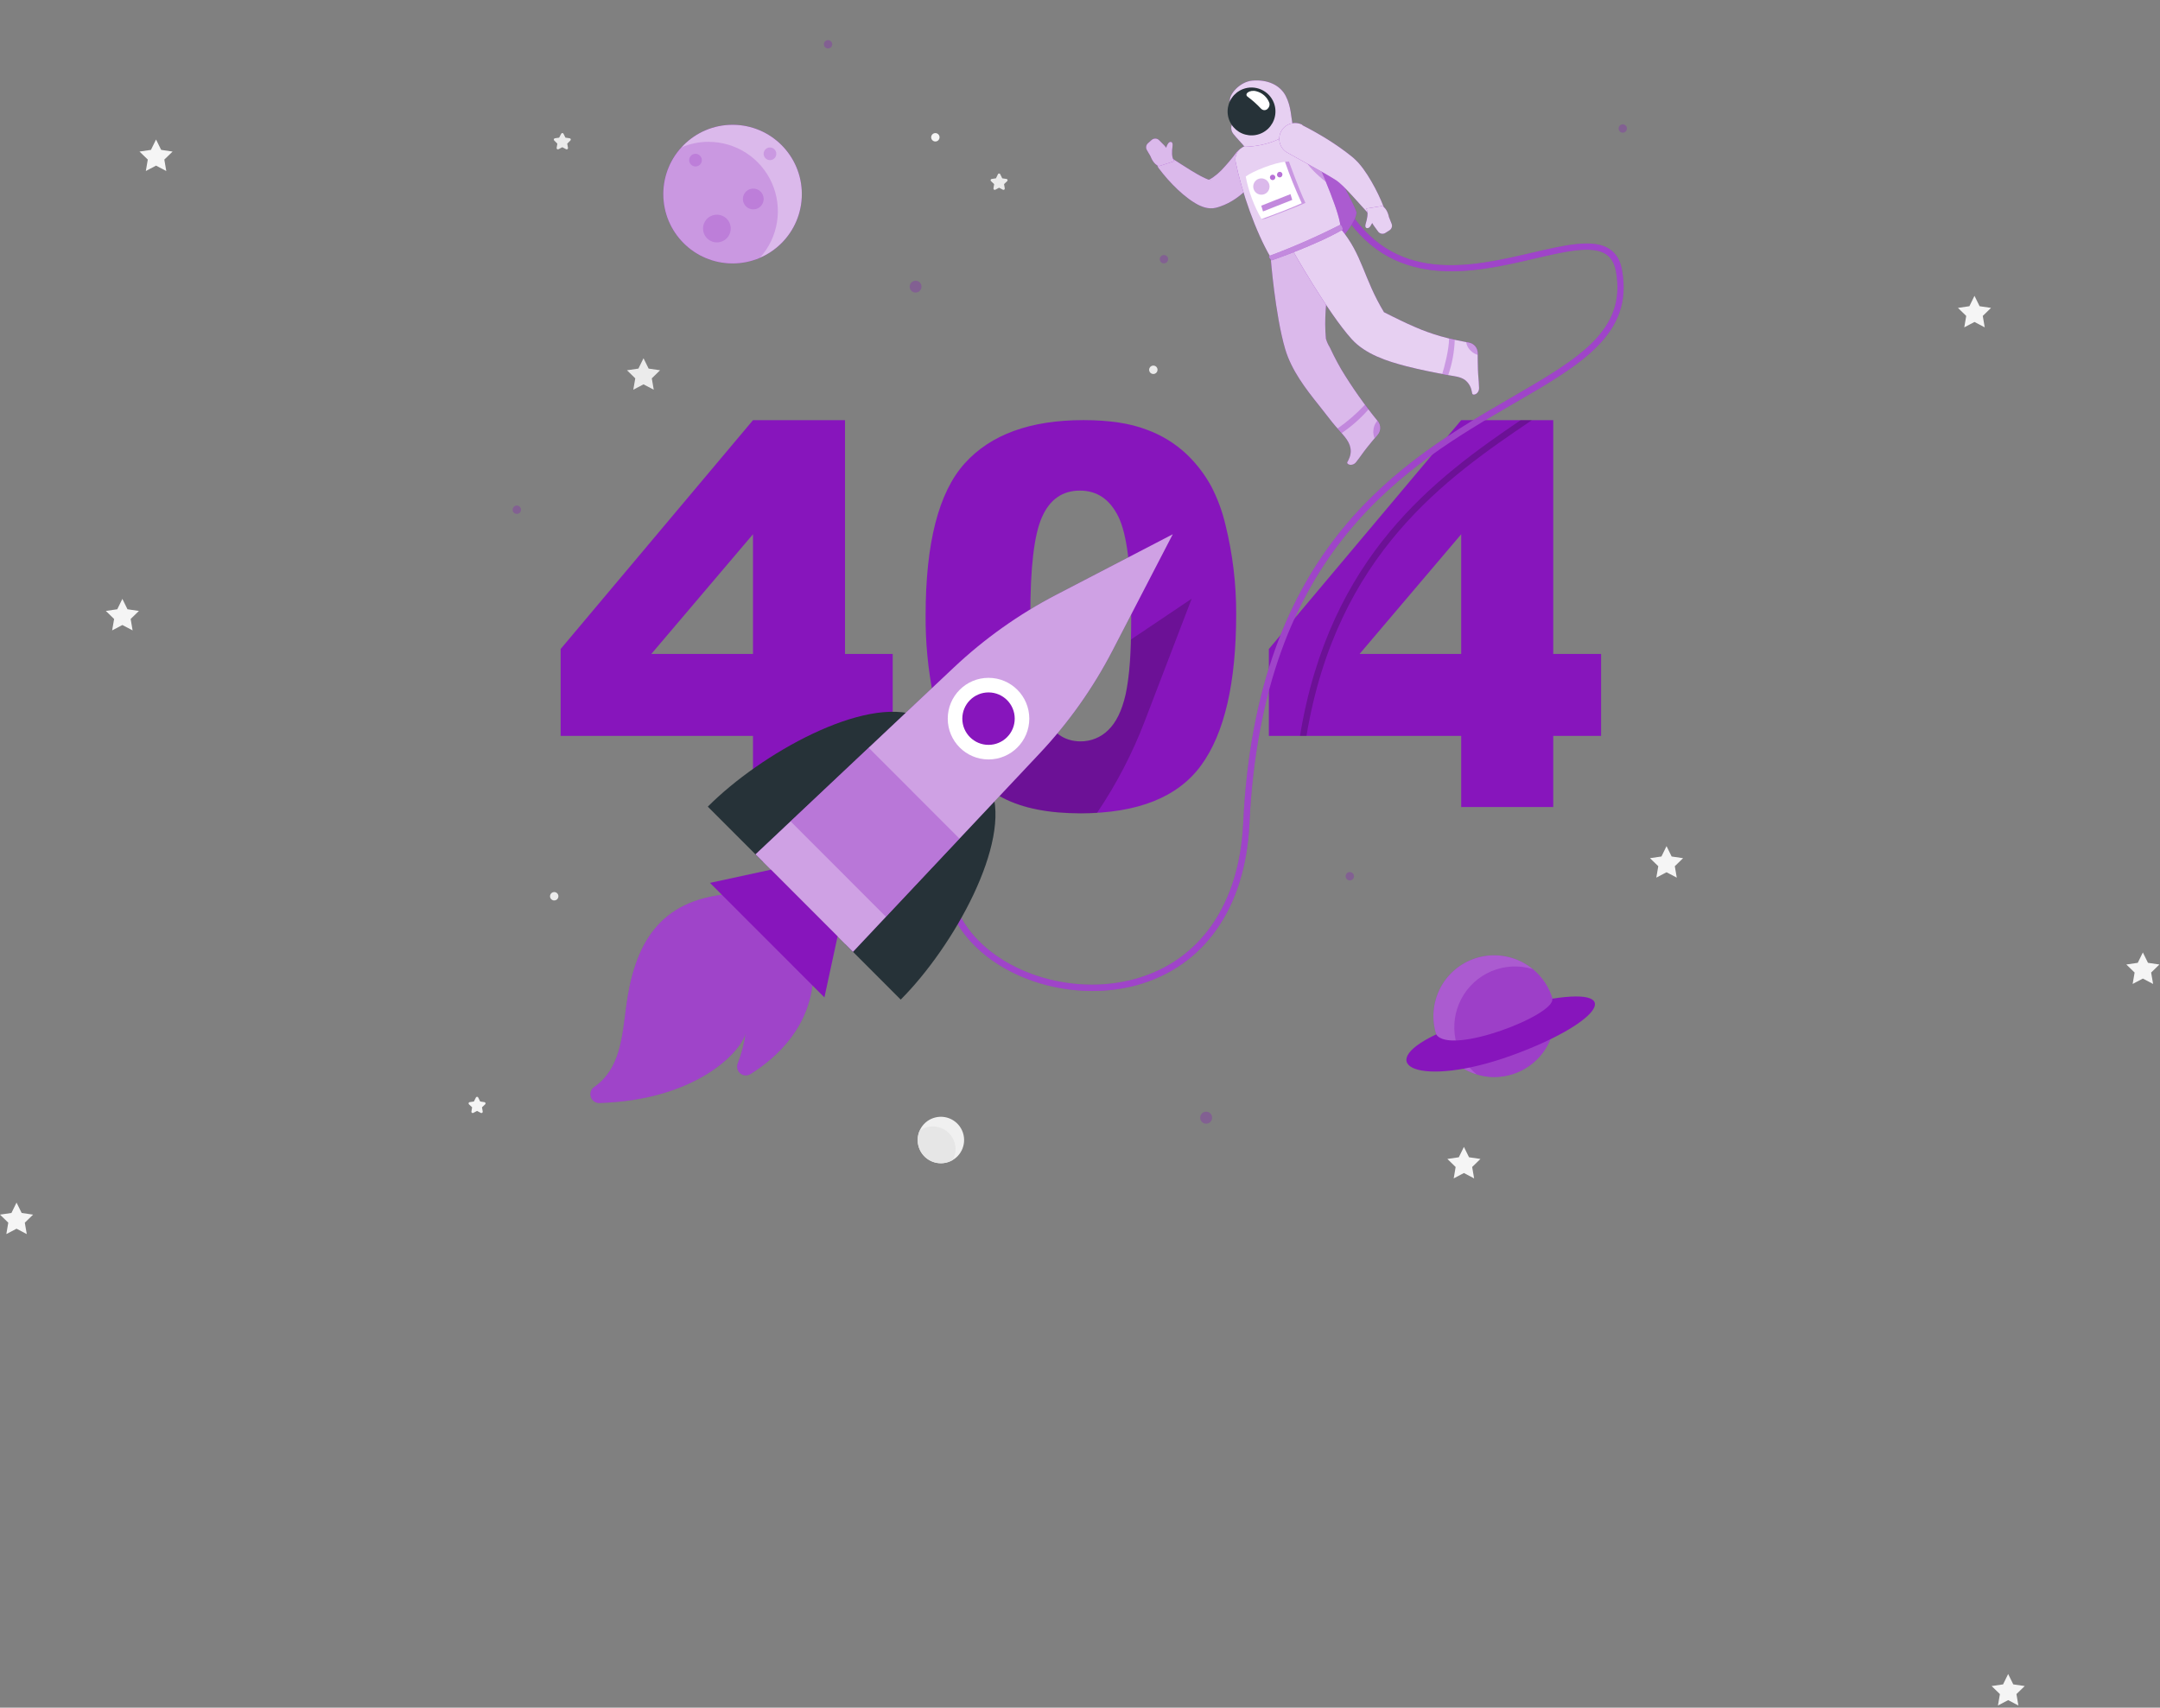 <svg width="898" height="710" viewBox="0 0 898 710" fill="none" xmlns="http://www.w3.org/2000/svg">
<rect x="0" y="0" width="898" height="710" fill="#808080" stroke="none"/>
<path d="M267.534 148.948L269.663 153.249L274.42 153.946L270.977 157.3L271.792 162.034L267.534 159.799L263.289 162.034L264.104 157.3L260.661 153.946L265.418 153.249L267.534 148.948Z" fill="#EBEBEB"/>
<path d="M692.842 351.794L694.971 356.108L699.728 356.805L696.285 360.145L697.1 364.893L692.842 362.657L688.598 364.893L689.413 360.145L685.97 356.805L690.727 356.108L692.842 351.794Z" fill="#F5F5F5"/>
<path d="M820.873 123L823.002 127.314L827.759 128.011L824.316 131.352L825.13 136.1L820.873 133.864L816.628 136.1L817.443 131.352L814 128.011L818.757 127.314L820.873 123Z" fill="#F5F5F5"/>
<path d="M608.609 476.858L610.738 481.159L615.482 481.856L612.039 485.209L612.854 489.944L608.609 487.708L604.365 489.944L605.166 485.209L601.736 481.856L606.48 481.159L608.609 476.858Z" fill="#F5F5F5"/>
<path d="M415.883 72.534L416.671 74.139L418.445 74.402C418.544 74.415 418.638 74.456 418.714 74.52C418.791 74.584 418.848 74.668 418.878 74.763C418.908 74.859 418.911 74.96 418.885 75.057C418.86 75.154 418.808 75.241 418.734 75.309L417.42 76.559L417.722 78.321C417.738 78.419 417.726 78.519 417.688 78.611C417.65 78.703 417.588 78.783 417.508 78.841C417.427 78.9 417.333 78.935 417.234 78.943C417.135 78.951 417.036 78.931 416.947 78.886L415.37 78.045L413.793 78.886C413.705 78.931 413.606 78.951 413.507 78.943C413.408 78.935 413.313 78.9 413.233 78.841C413.153 78.783 413.09 78.703 413.052 78.611C413.014 78.519 413.002 78.419 413.018 78.321L413.307 76.559L411.993 75.309C411.919 75.24 411.867 75.152 411.842 75.054C411.818 74.957 411.821 74.854 411.853 74.758C411.885 74.663 411.944 74.578 412.022 74.515C412.1 74.452 412.195 74.412 412.295 74.402L414.056 74.139L414.845 72.534C414.876 72.421 414.944 72.32 415.038 72.249C415.131 72.178 415.246 72.139 415.364 72.139C415.481 72.139 415.596 72.178 415.69 72.249C415.783 72.32 415.851 72.421 415.883 72.534Z" fill="#EBEBEB"/>
<path d="M198.845 456.379L199.634 457.971L201.394 458.234C201.494 458.248 201.589 458.289 201.666 458.354C201.744 458.419 201.801 458.504 201.833 458.6C201.864 458.696 201.868 458.799 201.844 458.897C201.82 458.995 201.769 459.084 201.697 459.155L200.383 460.391L200.685 462.153C200.7 462.251 200.689 462.352 200.651 462.444C200.613 462.535 200.55 462.615 200.47 462.673C200.39 462.732 200.295 462.767 200.196 462.775C200.097 462.783 199.998 462.764 199.91 462.719L198.333 461.89L196.756 462.719C196.667 462.764 196.568 462.783 196.469 462.775C196.37 462.767 196.275 462.732 196.195 462.673C196.115 462.615 196.052 462.535 196.015 462.444C195.977 462.352 195.965 462.251 195.98 462.153L196.283 460.391L194.968 459.155C194.896 459.085 194.845 458.997 194.82 458.9C194.796 458.802 194.798 458.7 194.828 458.605C194.859 458.509 194.915 458.424 194.99 458.358C195.066 458.293 195.159 458.25 195.258 458.234L197.018 457.971L197.82 456.379C197.855 456.271 197.924 456.177 198.016 456.11C198.108 456.043 198.219 456.007 198.333 456.007C198.446 456.007 198.557 456.043 198.649 456.11C198.741 456.177 198.81 456.271 198.845 456.379Z" fill="#F5F5F5"/>
<path d="M234.287 55.634L235.076 57.238L236.85 57.488C236.949 57.504 237.041 57.547 237.117 57.613C237.193 57.678 237.249 57.763 237.279 57.859C237.309 57.955 237.312 58.057 237.287 58.154C237.262 58.251 237.211 58.339 237.139 58.409L235.825 59.724L236.127 61.473C236.148 61.573 236.14 61.676 236.103 61.771C236.067 61.865 236.004 61.948 235.922 62.007C235.84 62.067 235.743 62.102 235.642 62.108C235.54 62.113 235.44 62.089 235.352 62.039L233.775 61.21L232.198 62.039C232.11 62.089 232.009 62.113 231.908 62.108C231.806 62.102 231.709 62.067 231.627 62.007C231.545 61.948 231.482 61.865 231.446 61.771C231.41 61.676 231.401 61.573 231.422 61.473L231.712 59.724L230.397 58.409C230.325 58.338 230.274 58.249 230.25 58.151C230.226 58.053 230.23 57.95 230.261 57.854C230.293 57.758 230.351 57.673 230.428 57.608C230.506 57.544 230.6 57.502 230.7 57.488L232.461 57.238L233.302 55.634C233.344 55.538 233.413 55.457 233.5 55.4C233.588 55.343 233.69 55.312 233.794 55.312C233.899 55.312 234.001 55.343 234.088 55.4C234.176 55.457 234.245 55.538 234.287 55.634Z" fill="#EBEBEB"/>
<path d="M232.159 372.627C232.161 372.973 232.061 373.313 231.87 373.602C231.68 373.891 231.408 374.118 231.089 374.252C230.77 374.386 230.418 374.423 230.078 374.357C229.738 374.291 229.425 374.125 229.18 373.881C228.934 373.637 228.766 373.326 228.698 372.986C228.629 372.646 228.663 372.294 228.795 371.973C228.927 371.653 229.151 371.379 229.438 371.186C229.726 370.993 230.065 370.891 230.411 370.891C230.872 370.89 231.315 371.073 231.642 371.398C231.969 371.723 232.155 372.165 232.159 372.627Z" fill="#EBEBEB"/>
<path d="M481.233 153.735C481.235 154.082 481.135 154.421 480.945 154.71C480.754 155 480.482 155.226 480.163 155.36C479.844 155.495 479.492 155.531 479.152 155.465C478.812 155.399 478.5 155.234 478.254 154.99C478.008 154.746 477.84 154.434 477.772 154.094C477.703 153.755 477.737 153.402 477.869 153.082C478.001 152.761 478.225 152.487 478.513 152.295C478.8 152.102 479.139 151.999 479.485 151.999C479.714 151.997 479.941 152.041 480.153 152.127C480.365 152.214 480.558 152.341 480.72 152.503C480.883 152.664 481.011 152.856 481.099 153.068C481.187 153.279 481.233 153.506 481.233 153.735Z" fill="#EBEBEB"/>
<path d="M390.613 57.08C390.613 57.426 390.51 57.764 390.318 58.052C390.126 58.34 389.853 58.564 389.534 58.696C389.214 58.829 388.863 58.863 388.524 58.796C388.185 58.728 387.874 58.562 387.629 58.317C387.385 58.073 387.218 57.761 387.151 57.422C387.083 57.082 387.118 56.73 387.25 56.411C387.383 56.091 387.607 55.818 387.894 55.626C388.181 55.434 388.519 55.331 388.865 55.331C389.327 55.334 389.77 55.52 390.097 55.847C390.424 56.175 390.609 56.617 390.613 57.08Z" fill="#F5F5F5"/>
<path d="M393.381 483.399C398.572 482.173 401.788 476.966 400.562 471.77C399.337 466.574 394.135 463.356 388.943 464.582C383.752 465.809 380.536 471.015 381.762 476.211C382.987 481.407 388.189 484.625 393.381 483.399Z" fill="#F0F0F0"/>
<path d="M387.839 468.335C385.86 468.331 383.932 468.958 382.333 470.124C381.516 471.999 381.316 474.085 381.76 476.082C382.205 478.078 383.272 479.882 384.807 481.232C386.342 482.583 388.265 483.41 390.301 483.596C392.336 483.781 394.378 483.315 396.131 482.264C396.907 480.827 397.297 479.213 397.263 477.58C397.228 475.947 396.771 474.351 395.935 472.948C395.099 471.546 393.913 470.384 392.494 469.578C391.075 468.772 389.471 468.348 387.839 468.349V468.335Z" fill="#E6E6E6"/>
<path d="M313.041 305.972H233.078V269.843L313.041 174.7H351.308V271.895H371.138V305.972H351.308V335.538H313.041V305.972ZM313.041 271.895V222.127L270.78 271.895H313.041Z" fill="#8715BC"/>
<path d="M384.817 255.823C384.817 225.757 390.223 204.713 401.033 192.692C411.844 180.671 428.318 174.665 450.457 174.674C461.083 174.674 469.813 175.989 476.647 178.62C482.854 180.858 488.538 184.345 493.349 188.865C497.404 192.74 500.839 197.216 503.533 202.136C506.2 207.273 508.209 212.726 509.512 218.365C512.483 230.414 513.966 242.782 513.928 255.191C513.928 283.881 509.079 304.876 499.381 318.177C489.683 331.478 472.98 338.133 449.274 338.142C435.975 338.142 425.23 336.02 417.039 331.776C408.782 327.464 401.827 321.02 396.894 313.114C393.083 307.292 390.118 299.326 387.997 289.216C385.796 278.223 384.731 267.034 384.817 255.823ZM428.367 255.928C428.367 276.095 430.141 289.847 433.689 297.186C437.237 304.525 442.393 308.212 449.156 308.247C451.302 308.271 453.432 307.869 455.421 307.063C457.411 306.257 459.221 305.063 460.746 303.552C464.023 300.422 466.432 295.476 467.974 288.716C469.516 281.956 470.286 271.434 470.286 257.151C470.286 236.16 468.508 222.048 464.951 214.814C461.394 207.581 456.059 203.968 448.946 203.977C441.692 203.977 436.435 207.664 433.176 215.038C429.917 222.412 428.314 236.042 428.367 255.928Z" fill="#8715BC"/>
<path d="M607.479 305.972H527.516V269.843L607.479 174.7H645.745V271.894H665.641V305.972H645.745V335.538H607.479V305.972ZM607.479 271.894V222.127L565.23 271.894H607.479Z" fill="#8715BC"/>
<g opacity="0.3">
<path d="M383.109 119.185C383.109 119.672 382.965 120.148 382.694 120.553C382.423 120.957 382.039 121.273 381.589 121.458C381.139 121.644 380.644 121.692 380.167 121.596C379.69 121.5 379.253 121.265 378.909 120.919C378.566 120.574 378.333 120.135 378.24 119.657C378.147 119.179 378.197 118.684 378.385 118.235C378.573 117.785 378.89 117.402 379.296 117.134C379.702 116.865 380.178 116.723 380.665 116.725C380.987 116.725 381.306 116.789 381.603 116.913C381.901 117.037 382.171 117.218 382.398 117.447C382.625 117.675 382.805 117.946 382.927 118.245C383.049 118.543 383.111 118.863 383.109 119.185Z" fill="#8715BC"/>
<path d="M214.864 213.657C215.822 213.657 216.599 212.879 216.599 211.921C216.599 210.962 215.822 210.185 214.864 210.185C213.906 210.185 213.13 210.962 213.13 211.921C213.13 212.879 213.906 213.657 214.864 213.657Z" fill="#8715BC"/>
<path d="M501.444 467.191C502.815 467.191 503.927 466.078 503.927 464.705C503.927 463.332 502.815 462.219 501.444 462.219C500.072 462.219 498.96 463.332 498.96 464.705C498.96 466.078 500.072 467.191 501.444 467.191Z" fill="#8715BC"/>
<path d="M561.169 366.05C562.127 366.05 562.904 365.273 562.904 364.314C562.904 363.356 562.127 362.578 561.169 362.578C560.211 362.578 559.435 363.356 559.435 364.314C559.435 365.273 560.211 366.05 561.169 366.05Z" fill="#8715BC"/>
<path d="M676.376 53.424C676.376 53.767 676.275 54.103 676.084 54.389C675.894 54.674 675.623 54.897 675.306 55.028C674.989 55.159 674.64 55.194 674.303 55.127C673.967 55.06 673.658 54.894 673.415 54.651C673.173 54.409 673.007 54.099 672.941 53.763C672.874 53.426 672.908 53.077 673.039 52.76C673.171 52.442 673.393 52.171 673.678 51.98C673.963 51.79 674.299 51.688 674.642 51.688C675.102 51.688 675.543 51.871 675.868 52.196C676.194 52.522 676.376 52.964 676.376 53.424Z" fill="#8715BC"/>
<path d="M345.985 18.413C345.985 18.756 345.883 19.092 345.693 19.377C345.502 19.663 345.231 19.885 344.914 20.017C344.597 20.148 344.248 20.183 343.912 20.116C343.575 20.049 343.266 19.883 343.024 19.64C342.781 19.398 342.616 19.088 342.549 18.752C342.482 18.415 342.516 18.066 342.648 17.748C342.779 17.431 343.001 17.16 343.287 16.969C343.572 16.779 343.907 16.677 344.25 16.677C344.709 16.68 345.148 16.864 345.473 17.189C345.798 17.514 345.981 17.953 345.985 18.413Z" fill="#8715BC"/>
<path d="M483.9 109.504C484.858 109.504 485.634 108.727 485.634 107.768C485.634 106.81 484.858 106.032 483.9 106.032C482.942 106.032 482.165 106.81 482.165 107.768C482.165 108.727 482.942 109.504 483.9 109.504Z" fill="#8715BC"/>
</g>
<path d="M304.564 109.518C320.466 109.518 333.356 96.617 333.356 80.702C333.356 64.787 320.466 51.885 304.564 51.885C288.663 51.885 275.772 64.787 275.772 80.702C275.772 96.617 288.663 109.518 304.564 109.518Z" fill="#8715BC"/>
<path opacity="0.7" d="M304.564 109.518C320.466 109.518 333.356 96.617 333.356 80.702C333.356 64.787 320.466 51.885 304.564 51.885C288.663 51.885 275.772 64.787 275.772 80.702C275.772 96.617 288.663 109.518 304.564 109.518Z" fill="white"/>
<path opacity="0.2" d="M294.643 58.961C290.722 58.949 286.84 59.742 283.236 61.289C278.808 66.161 276.179 72.403 275.788 78.977C275.397 85.552 277.267 92.062 281.086 97.425C284.906 102.788 290.445 106.68 296.782 108.455C303.119 110.229 309.873 109.778 315.918 107.177C319.666 103.043 322.135 97.908 323.023 92.397C323.912 86.886 323.183 81.235 320.924 76.13C318.666 71.026 314.975 66.688 310.3 63.642C305.626 60.597 300.168 58.975 294.59 58.974L294.643 58.961Z" fill="#8715BC"/>
<path opacity="0.2" d="M291.778 66.576C291.778 67.097 291.624 67.605 291.335 68.038C291.046 68.47 290.636 68.807 290.155 69.006C289.675 69.206 289.147 69.258 288.637 69.156C288.127 69.055 287.659 68.804 287.291 68.436C286.924 68.068 286.673 67.6 286.572 67.089C286.471 66.579 286.523 66.05 286.722 65.57C286.92 65.089 287.257 64.678 287.69 64.389C288.122 64.1 288.63 63.946 289.15 63.946C289.847 63.946 290.515 64.223 291.008 64.716C291.501 65.21 291.778 65.879 291.778 66.576Z" fill="#8715BC"/>
<path opacity="0.2" d="M322.739 63.946C322.739 64.466 322.585 64.974 322.296 65.407C322.007 65.84 321.597 66.177 321.116 66.376C320.636 66.575 320.108 66.627 319.598 66.525C319.088 66.424 318.62 66.174 318.252 65.806C317.885 65.438 317.634 64.969 317.533 64.459C317.432 63.949 317.484 63.42 317.682 62.939C317.881 62.458 318.218 62.047 318.65 61.758C319.083 61.469 319.591 61.315 320.111 61.315C320.808 61.315 321.476 61.592 321.969 62.086C322.462 62.579 322.739 63.248 322.739 63.946Z" fill="#8715BC"/>
<path opacity="0.2" d="M317.482 82.727C317.482 83.58 317.229 84.414 316.755 85.124C316.282 85.833 315.609 86.386 314.821 86.713C314.033 87.039 313.167 87.124 312.331 86.958C311.495 86.792 310.727 86.381 310.124 85.777C309.521 85.174 309.11 84.406 308.944 83.569C308.778 82.732 308.863 81.865 309.189 81.076C309.516 80.288 310.068 79.614 310.777 79.14C311.486 78.666 312.319 78.413 313.172 78.413C314.315 78.413 315.411 78.868 316.219 79.677C317.028 80.486 317.482 81.583 317.482 82.727Z" fill="#8715BC"/>
<path opacity="0.2" d="M303.79 95.024C303.79 96.164 303.452 97.277 302.82 98.225C302.187 99.172 301.288 99.91 300.237 100.346C299.185 100.782 298.028 100.897 296.911 100.674C295.795 100.452 294.769 99.903 293.964 99.098C293.159 98.292 292.611 97.266 292.389 96.148C292.167 95.031 292.281 93.872 292.716 92.82C293.152 91.767 293.89 90.868 294.836 90.234C295.783 89.602 296.896 89.264 298.034 89.264C299.561 89.264 301.025 89.871 302.104 90.951C303.183 92.031 303.79 93.496 303.79 95.024Z" fill="#8715BC"/>
<path d="M645.797 428.295C649.003 414.7 640.591 401.078 627.008 397.87C613.425 394.661 599.814 403.081 596.609 416.675C593.403 430.27 601.815 443.892 615.398 447.1C628.981 450.309 642.591 441.889 645.797 428.295Z" fill="#8715BC"/>
<path opacity="0.3" d="M645.797 428.295C649.003 414.7 640.591 401.078 627.008 397.87C613.425 394.661 599.814 403.081 596.609 416.675C593.403 430.27 601.815 443.892 615.398 447.1C628.981 450.309 642.591 441.889 645.797 428.295Z" fill="white"/>
<path opacity="0.4" d="M637.164 402.903C631.563 401.211 625.547 401.518 620.147 403.771C614.746 406.025 610.294 410.086 607.553 415.26C604.811 420.434 603.95 426.4 605.116 432.139C606.281 437.878 609.402 443.034 613.944 446.726C616.3 447.442 618.749 447.805 621.211 447.804C626.428 447.803 631.517 446.186 635.779 443.175C640.041 440.164 643.267 435.906 645.015 430.986C646.763 426.067 646.947 420.726 645.541 415.698C644.136 410.67 641.209 406.2 637.164 402.903Z" fill="#8715BC"/>
<path d="M597.084 430.076C570.105 442.781 590.224 452.579 628.241 438.901C663.446 426.235 676.863 410.268 645.324 415.227C647.02 421.869 602.931 439.058 597.084 430.076Z" fill="#8715BC"/>
<path opacity="0.2" d="M636.862 174.7C601.526 198.597 555.782 230.162 543.154 305.972H540.46C552.747 231.004 596.822 198.689 632.171 174.7H636.862Z" fill="black"/>
<path d="M454.071 412.018C431.731 412.018 409.641 401.93 398.879 385.463C392.243 375.284 384.529 353.964 407.499 325.516L409.536 327.173C393.294 347.296 390.298 367.484 401.087 384.03C414.228 404.153 445.227 414.28 471.693 407.072C498.803 399.694 515.256 376.099 516.846 342.337C522.273 226.848 583.576 191.272 628.334 165.296C656.154 149.159 676.246 137.506 671.831 112.898C671.213 109.492 669.86 107.137 667.665 105.691C661.949 101.916 650.779 104.533 637.848 107.545C612.473 113.464 577.728 121.565 557.031 86.331L559.304 85.015C579.016 118.593 611.303 111.057 637.257 105.007C650.779 101.863 662.448 99.141 669.111 103.521C671.936 105.375 673.671 108.308 674.367 112.464C679.111 138.874 657.284 151.552 629.622 167.598C585.376 193.271 524.796 228.427 519.434 342.522C517.779 377.506 500.617 401.982 472.337 409.676C466.379 411.264 460.237 412.052 454.071 412.018Z" fill="#8715BC"/>
<path opacity="0.2" d="M454.071 412.018C431.731 412.018 409.641 401.93 398.879 385.463C392.243 375.284 384.529 353.964 407.499 325.516L409.536 327.173C393.294 347.296 390.298 367.484 401.087 384.03C414.228 404.153 445.227 414.28 471.693 407.072C498.803 399.694 515.256 376.099 516.846 342.337C522.273 226.848 583.576 191.272 628.334 165.296C656.154 149.159 676.246 137.506 671.831 112.898C671.213 109.492 669.86 107.137 667.665 105.691C661.949 101.916 650.779 104.533 637.848 107.545C612.473 113.464 577.728 121.565 557.031 86.331L559.304 85.015C579.016 118.593 611.303 111.057 637.257 105.007C650.779 101.863 662.448 99.141 669.111 103.521C671.936 105.375 673.671 108.308 674.367 112.464C679.111 138.874 657.284 151.552 629.622 167.598C585.376 193.271 524.796 228.427 519.434 342.522C517.779 377.506 500.617 401.982 472.337 409.676C466.379 411.264 460.237 412.052 454.071 412.018Z" fill="white"/>
<path d="M529.974 55.239C536.029 55.274 542.044 56.218 547.819 58.04C547.819 58.04 562.274 82.727 563.983 88.382C563.378 93.959 553.982 103.099 553.982 103.099L529.974 55.239Z" fill="#8715BC"/>
<path opacity="0.3" d="M529.974 55.239C536.029 55.274 542.044 56.218 547.819 58.04C547.819 58.04 562.274 82.727 563.983 88.382C563.378 93.959 553.982 103.099 553.982 103.099L529.974 55.239Z" fill="white"/>
<path d="M572.786 175.094C567.22 168.282 562.143 161.083 557.595 153.551C556.492 151.648 555.445 149.711 554.455 147.738C553.89 146.62 553.351 145.502 552.825 144.371C552.135 143.27 551.6 142.08 551.235 140.833C549.658 124.169 555.361 111.898 549.921 98.522L528.265 106.992C528.265 106.992 530.104 130.824 534.31 145.134C536.938 153.985 542.825 161.64 548.515 168.729C550.289 170.938 551.997 173.214 553.771 175.436C555.545 177.659 557.333 179.461 559.028 181.552C561.59 184.722 562.431 187.76 560.5 191.495L560.171 192.087C559.619 193.06 562.195 194.165 563.824 192.087C566.452 188.694 566.085 188.904 568.371 186.011C569.764 184.261 571.354 182.354 572.734 180.75C573.399 179.961 573.769 178.964 573.779 177.932C573.788 176.899 573.437 175.896 572.786 175.094Z" fill="#8715BC"/>
<path opacity="0.7" d="M572.786 175.094C567.22 168.282 562.143 161.083 557.595 153.551C556.492 151.648 555.445 149.711 554.455 147.738C553.89 146.62 553.351 145.502 552.825 144.371C552.135 143.27 551.6 142.08 551.235 140.833C549.658 124.169 555.361 111.898 549.921 98.522L528.265 106.992C528.265 106.992 530.104 130.824 534.31 145.134C536.938 153.985 542.825 161.64 548.515 168.729C550.289 170.938 551.997 173.214 553.771 175.436C555.545 177.659 557.333 179.461 559.028 181.552C561.59 184.722 562.431 187.76 560.5 191.495L560.171 192.087C559.619 193.06 562.195 194.165 563.824 192.087C566.452 188.694 566.085 188.904 568.371 186.011C569.764 184.261 571.354 182.354 572.734 180.75C573.399 179.961 573.769 178.964 573.779 177.932C573.788 176.899 573.437 175.896 572.786 175.094Z" fill="white"/>
<path opacity="0.3" d="M567.49 168.242C564.054 171.929 560.24 175.244 556.11 178.133C556.675 178.764 557.227 179.448 557.792 180.053C561.927 177.257 565.681 173.937 568.962 170.176L567.49 168.242Z" fill="#8715BC"/>
<path opacity="0.3" d="M572.786 175.095L572.628 174.91C571.617 176.071 571.029 177.541 570.96 179.08C570.875 180.135 571.046 181.195 571.459 182.17L572.707 180.684C573.36 179.903 573.724 178.921 573.738 177.903C573.753 176.886 573.416 175.894 572.786 175.095Z" fill="#8715BC"/>
<path d="M524.822 71.021C522.475 74.54 519.658 77.721 516.452 80.478C514.673 82.012 512.724 83.336 510.643 84.423C509.55 84.984 508.417 85.463 507.253 85.857L506.359 86.146L506.07 86.225L505.452 86.396C505.072 86.487 504.686 86.548 504.296 86.58C503.187 86.665 502.072 86.563 500.998 86.278C499.642 85.893 498.343 85.331 497.134 84.608C496.161 84.038 495.218 83.419 494.309 82.753C492.666 81.53 491.095 80.213 489.604 78.807C486.73 76.082 484.092 73.116 481.72 69.943C481.263 69.325 481.036 68.566 481.078 67.799C481.12 67.031 481.429 66.302 481.951 65.737C482.473 65.173 483.175 64.809 483.936 64.707C484.698 64.606 485.471 64.774 486.122 65.182H486.227C489.328 67.154 492.456 69.233 495.505 71.087C497.055 71.995 498.553 72.915 500.038 73.625C500.716 73.981 501.414 74.297 502.128 74.572C502.573 74.769 503.049 74.885 503.534 74.914C503.613 74.914 503.534 74.822 503.048 74.835C502.894 74.826 502.741 74.826 502.588 74.835L502.299 74.901L502.732 74.678C503.316 74.363 503.882 74.016 504.427 73.639C505.603 72.809 506.703 71.876 507.713 70.85C510.009 68.442 512.159 65.9 514.152 63.235C515.244 62.012 516.753 61.242 518.383 61.075C520.013 60.909 521.647 61.358 522.963 62.335C524.28 63.311 525.184 64.745 525.499 66.355C525.814 67.964 525.516 69.633 524.665 71.034L524.822 71.021Z" fill="#8715BC"/>
<path opacity="0.7" d="M524.822 71.021C522.475 74.54 519.658 77.721 516.452 80.478C514.673 82.012 512.724 83.336 510.643 84.423C509.55 84.984 508.417 85.463 507.253 85.857L506.359 86.146L506.07 86.225L505.452 86.396C505.072 86.487 504.686 86.548 504.296 86.58C503.187 86.665 502.072 86.563 500.998 86.278C499.642 85.893 498.343 85.331 497.134 84.608C496.161 84.038 495.218 83.419 494.309 82.753C492.666 81.53 491.095 80.213 489.604 78.807C486.73 76.082 484.092 73.116 481.72 69.943C481.263 69.325 481.036 68.566 481.078 67.799C481.12 67.031 481.429 66.302 481.951 65.737C482.473 65.173 483.175 64.809 483.936 64.707C484.698 64.606 485.471 64.774 486.122 65.182H486.227C489.328 67.154 492.456 69.233 495.505 71.087C497.055 71.995 498.553 72.915 500.038 73.625C500.716 73.981 501.414 74.297 502.128 74.572C502.573 74.769 503.049 74.885 503.534 74.914C503.613 74.914 503.534 74.822 503.048 74.835C502.894 74.826 502.741 74.826 502.588 74.835L502.299 74.901L502.732 74.678C503.316 74.363 503.882 74.016 504.427 73.639C505.603 72.809 506.703 71.876 507.713 70.85C510.009 68.442 512.159 65.9 514.152 63.235C515.244 62.012 516.753 61.242 518.383 61.075C520.013 60.909 521.647 61.358 522.963 62.335C524.28 63.311 525.184 64.745 525.499 66.355C525.814 67.964 525.516 69.633 524.665 71.034L524.822 71.021Z" fill="white"/>
<path d="M476.792 62.367L478.329 64.998C478.329 64.998 479.499 68.443 481.851 69.075L488.238 67.01L487.909 66.471C487.095 65.234 487.187 62.827 487.463 60.828C487.738 58.829 486.713 58.763 485.951 59.263C485.411 59.885 485.032 60.63 484.847 61.433C484.534 60.999 484.187 60.59 483.809 60.21L481.864 58.264C481.456 57.864 480.913 57.635 480.342 57.62C479.772 57.605 479.217 57.807 478.789 58.185L477.212 59.592C476.838 59.938 476.593 60.402 476.517 60.906C476.44 61.41 476.537 61.925 476.792 62.367Z" fill="#8715BC"/>
<path opacity="0.7" d="M476.792 62.367L478.329 64.998C478.329 64.998 479.499 68.443 481.851 69.075L488.238 67.01L487.909 66.471C487.095 65.234 487.187 62.827 487.463 60.828C487.738 58.829 486.713 58.763 485.951 59.263C485.411 59.885 485.032 60.63 484.847 61.433C484.534 60.999 484.187 60.59 483.809 60.21L481.864 58.264C481.456 57.864 480.913 57.635 480.342 57.62C479.772 57.605 479.217 57.807 478.789 58.185L477.212 59.592C476.838 59.938 476.593 60.402 476.517 60.906C476.44 61.41 476.537 61.925 476.792 62.367Z" fill="white"/>
<path d="M536.426 52.897C529.342 54.777 522.557 57.641 516.268 61.407C515.287 62.021 514.517 62.921 514.061 63.986C513.605 65.051 513.486 66.23 513.718 67.365C516.255 79.78 522.023 96.405 528.252 106.992L557.307 94.958C557.504 89.829 550.447 73.231 543.259 57.185C541.971 54.305 539.488 52.161 536.426 52.897Z" fill="#8715BC"/>
<path opacity="0.8" d="M536.426 52.897C529.342 54.777 522.557 57.641 516.268 61.407C515.287 62.021 514.517 62.921 514.061 63.986C513.605 65.051 513.486 66.23 513.718 67.365C516.255 79.78 522.023 96.405 528.252 106.992L557.307 94.958C557.504 89.829 550.447 73.231 543.259 57.185C541.971 54.305 539.488 52.161 536.426 52.897Z" fill="white"/>
<path opacity="0.3" d="M547.766 67.352L541.997 65.419C543.311 68.799 547.95 73.073 551.196 75.585C550.144 72.955 548.975 70.193 547.766 67.352Z" fill="#8715BC"/>
<path d="M534.52 39.877C532.115 35.3 526.925 32.998 520.696 33.511C515.44 33.959 510.788 39.325 511.34 42.218C511.891 45.112 516.307 46.348 517.148 47.347L513.508 49.978C513.077 50.289 512.713 50.685 512.438 51.141C512.164 51.597 511.984 52.104 511.911 52.631C511.837 53.158 511.871 53.694 512.01 54.208C512.149 54.722 512.39 55.202 512.719 55.62C514.257 57.567 516.281 59.566 517.45 61.039C527.516 60.776 534.967 56.935 537.661 53.24C536.649 48.557 536.859 44.428 534.52 39.877Z" fill="#8715BC"/>
<path opacity="0.8" d="M534.52 39.877C532.115 35.3 526.925 32.998 520.696 33.511C515.44 33.959 510.788 39.325 511.34 42.218C511.891 45.112 516.307 46.348 517.148 47.347L513.508 49.978C513.077 50.289 512.713 50.685 512.438 51.141C512.164 51.597 511.984 52.104 511.911 52.631C511.837 53.158 511.871 53.694 512.01 54.208C512.149 54.722 512.39 55.202 512.719 55.62C514.257 57.567 516.281 59.566 517.45 61.039C527.516 60.776 534.967 56.935 537.661 53.24C536.649 48.557 536.859 44.428 534.52 39.877Z" fill="white"/>
<path d="M529.579 42.718C530.294 44.552 530.449 46.557 530.025 48.48C529.601 50.402 528.618 52.156 527.198 53.519C525.779 54.882 523.988 55.793 522.051 56.137C520.114 56.482 518.119 56.244 516.317 55.453C514.516 54.663 512.989 53.356 511.929 51.697C510.87 50.038 510.326 48.102 510.365 46.134C510.405 44.166 511.027 42.253 512.152 40.639C513.277 39.024 514.856 37.779 516.688 37.062C519.147 36.104 521.885 36.161 524.302 37.221C526.719 38.281 528.617 40.258 529.579 42.718Z" fill="#263238"/>
<path d="M614.904 161.245C614.759 156.918 614.562 157.3 614.444 153.657C614.365 151.421 614.352 148.935 614.339 146.791C614.334 145.773 613.979 144.788 613.333 144.002C612.686 143.216 611.788 142.677 610.791 142.477C609.056 142.122 607.308 141.793 605.534 141.425C603.261 140.938 601.014 140.412 598.793 139.768C597.058 139.268 595.35 138.716 593.655 138.098C591.96 137.479 590.054 136.782 588.293 135.967C586.217 135.086 584.167 134.139 582.143 133.152C579.87 132.074 577.623 130.943 575.376 129.799C566.729 115.476 566.545 106.033 557.267 94.958L537.346 103.981C537.346 103.981 551.985 129.969 561.946 140.991C567.688 147.33 576.69 150.197 584.719 152.276C590.514 153.762 596.388 154.906 602.262 155.998C604.549 156.418 607.032 156.576 609.004 157.944C610.462 159.063 611.462 160.677 611.816 162.482C611.903 162.85 611.982 163.218 612.052 163.586C612.302 164.691 614.996 163.849 614.904 161.245Z" fill="#8715BC"/>
<path opacity="0.8" d="M614.904 161.245C614.759 156.918 614.562 157.3 614.444 153.657C614.365 151.421 614.352 148.935 614.339 146.791C614.334 145.773 613.979 144.788 613.333 144.002C612.686 143.216 611.788 142.677 610.791 142.477C609.056 142.122 607.308 141.793 605.534 141.425C603.261 140.938 601.014 140.412 598.793 139.768C597.058 139.268 595.35 138.716 593.655 138.098C591.96 137.479 590.054 136.782 588.293 135.967C586.217 135.086 584.167 134.139 582.143 133.152C579.87 132.074 577.623 130.943 575.376 129.799C566.729 115.476 566.545 106.033 557.267 94.958L537.346 103.981C537.346 103.981 551.985 129.969 561.946 140.991C567.688 147.33 576.69 150.197 584.719 152.276C590.514 153.762 596.388 154.906 602.262 155.998C604.549 156.418 607.032 156.576 609.004 157.944C610.462 159.063 611.462 160.677 611.816 162.482C611.903 162.85 611.982 163.218 612.052 163.586C612.302 164.691 614.996 163.849 614.904 161.245Z" fill="white"/>
<path opacity="0.3" d="M604.799 141.254C604.011 141.083 603.222 140.912 602.42 140.714C602.486 145.265 600.357 153.104 599.582 155.484L602.079 155.958C603.715 151.22 604.632 146.264 604.799 141.254Z" fill="#8715BC"/>
<path opacity="0.3" d="M614.391 146.791C614.387 145.775 614.034 144.791 613.39 144.005C612.746 143.219 611.851 142.68 610.856 142.477L609.542 142.227C609.753 143.722 610.518 145.083 611.684 146.041C612.434 146.735 613.333 147.248 614.312 147.54C614.391 147.304 614.391 147.041 614.391 146.791Z" fill="#8715BC"/>
<path d="M527.726 42.797C528.251 44.796 526.017 46.887 524.243 45.164C522.588 43.387 520.776 41.763 518.829 40.311C517.003 39.167 519.434 37.168 522.312 37.944C523.54 38.252 524.674 38.855 525.618 39.701C526.561 40.547 527.284 41.609 527.726 42.797Z" fill="white"/>
<path d="M527.871 106.348C526.951 106.69 528.633 108.268 528.633 108.268C528.633 108.268 547.03 101.968 558.2 95.484C558.227 95.092 558.16 94.698 558.005 94.337C557.849 93.976 557.61 93.656 557.307 93.406C547.747 98.273 537.919 102.594 527.871 106.348Z" fill="#8715BC"/>
<path opacity="0.5" d="M527.871 106.348C526.951 106.69 528.633 108.268 528.633 108.268C528.633 108.268 547.03 101.968 558.2 95.484C558.227 95.092 558.16 94.698 558.005 94.337C557.849 93.976 557.61 93.656 557.307 93.406C547.747 98.273 537.919 102.594 527.871 106.348Z" fill="white"/>
<path d="M541.406 52.03C545.033 53.871 548.437 55.804 551.919 57.948C553.614 59.027 555.296 60.118 556.965 61.302C558.634 62.486 560.29 63.696 561.959 65.063L562.576 65.576L563.352 66.287C563.814 66.7 564.252 67.139 564.666 67.602C565.086 68.062 565.441 68.509 565.783 68.917C566.124 69.325 566.492 69.811 566.795 70.232C568.019 71.923 569.151 73.679 570.185 75.493C572.222 79.01 573.979 82.682 575.441 86.475C575.712 87.192 575.726 87.98 575.481 88.706C575.236 89.431 574.748 90.05 574.099 90.456C573.45 90.862 572.681 91.031 571.922 90.933C571.163 90.836 570.461 90.478 569.935 89.921L569.87 89.842C567.241 87.041 564.705 84.095 562.156 81.346C559.606 78.597 557.018 75.809 554.876 74.586C551.893 72.731 548.568 70.877 545.27 69.062L535.335 63.538C533.795 62.721 532.641 61.326 532.129 59.659C531.616 57.992 531.786 56.189 532.602 54.647C533.417 53.105 534.811 51.951 536.477 51.438C538.143 50.925 539.944 51.095 541.485 51.911L541.406 52.03Z" fill="#8715BC"/>
<path opacity="0.8" d="M541.406 52.03C545.033 53.871 548.437 55.804 551.919 57.948C553.614 59.027 555.296 60.118 556.965 61.302C558.634 62.486 560.29 63.696 561.959 65.063L562.576 65.576L563.352 66.287C563.814 66.7 564.252 67.139 564.666 67.602C565.086 68.062 565.441 68.509 565.783 68.917C566.124 69.325 566.492 69.811 566.795 70.232C568.019 71.923 569.151 73.679 570.185 75.493C572.222 79.01 573.979 82.682 575.441 86.475C575.712 87.192 575.726 87.98 575.481 88.706C575.236 89.431 574.748 90.05 574.099 90.456C573.45 90.862 572.681 91.031 571.922 90.933C571.163 90.836 570.461 90.478 569.935 89.921L569.87 89.842C567.241 87.041 564.705 84.095 562.156 81.346C559.606 78.597 557.018 75.809 554.876 74.586C551.893 72.731 548.568 70.877 545.27 69.062L535.335 63.538C533.795 62.721 532.641 61.326 532.129 59.659C531.616 57.992 531.786 56.189 532.602 54.647C533.417 53.105 534.811 51.951 536.477 51.438C538.143 50.925 539.944 51.095 541.485 51.911L541.406 52.03Z" fill="white"/>
<path d="M578.556 93.038L577.439 90.237C577.439 90.237 576.821 86.66 574.6 85.66L568.03 86.699L568.253 87.278C568.858 88.593 568.398 91 567.806 92.92C567.215 94.84 568.214 95.09 569.055 94.709C569.528 94.498 569.988 93.643 570.487 92.736C570.732 93.193 571.009 93.633 571.315 94.051L572.931 96.274C573.269 96.734 573.768 97.05 574.329 97.157C574.89 97.265 575.47 97.156 575.954 96.853L577.741 95.708C578.159 95.422 578.468 95.001 578.616 94.516C578.764 94.031 578.743 93.51 578.556 93.038Z" fill="#8715BC"/>
<path opacity="0.8" d="M578.556 93.038L577.439 90.237C577.439 90.237 576.821 86.66 574.6 85.66L568.03 86.699L568.253 87.278C568.858 88.593 568.398 91 567.806 92.92C567.215 94.84 568.214 95.09 569.055 94.709C569.528 94.498 569.988 93.643 570.487 92.736C570.732 93.193 571.009 93.633 571.315 94.051L572.931 96.274C573.269 96.734 573.768 97.05 574.329 97.157C574.89 97.265 575.47 97.156 575.954 96.853L577.741 95.708C578.159 95.422 578.468 95.001 578.616 94.516C578.764 94.031 578.743 93.51 578.556 93.038Z" fill="white"/>
<path opacity="0.3" d="M535.861 67.155L534.258 67.286L524.415 91.065C524.953 91.104 525.494 91.06 526.018 90.934C526.018 90.934 538.844 86.146 542.72 84.358C540.119 78.978 535.861 67.155 535.861 67.155Z" fill="#8715BC"/>
<path d="M517.897 73.389C519.093 79.605 521.314 85.579 524.468 91.066C529.278 89.408 537.294 86.278 541.183 84.49C538.569 78.88 536.249 73.138 534.232 67.287C530.119 67.563 521.091 71.022 517.897 73.389Z" fill="white"/>
<path opacity="0.3" d="M527.661 78.531C527.469 79.175 527.091 79.746 526.574 80.174C526.057 80.602 525.425 80.867 524.758 80.935C524.091 81.004 523.418 80.872 522.825 80.558C522.233 80.244 521.747 79.76 521.428 79.169C521.11 78.579 520.974 77.906 521.038 77.238C521.101 76.57 521.361 75.936 521.785 75.415C522.209 74.895 522.778 74.512 523.419 74.316C524.06 74.119 524.745 74.117 525.388 74.31C526.248 74.568 526.971 75.158 527.397 75.95C527.824 76.741 527.919 77.67 527.661 78.531Z" fill="#8715BC"/>
<path opacity="0.6" d="M530.171 74.007C530.119 74.227 530.003 74.425 529.837 74.578C529.671 74.73 529.462 74.828 529.239 74.86C529.016 74.891 528.789 74.855 528.587 74.755C528.385 74.654 528.218 74.496 528.108 74.299C527.998 74.102 527.95 73.877 527.97 73.652C527.991 73.428 528.078 73.215 528.222 73.041C528.365 72.867 528.558 72.741 528.774 72.678C528.991 72.616 529.221 72.621 529.435 72.692C529.701 72.777 529.925 72.96 530.062 73.204C530.198 73.448 530.237 73.735 530.171 74.007Z" fill="#8715BC"/>
<path opacity="0.6" d="M533.114 72.863C533.083 73.016 533.021 73.16 532.931 73.287C532.841 73.414 532.726 73.521 532.592 73.601C532.459 73.681 532.31 73.732 532.156 73.751C532.001 73.77 531.845 73.756 531.696 73.711C531.547 73.666 531.409 73.591 531.291 73.489C531.173 73.388 531.078 73.263 531.011 73.122C530.944 72.982 530.907 72.829 530.903 72.673C530.898 72.517 530.926 72.363 530.985 72.219C531.027 72.079 531.096 71.95 531.189 71.838C531.281 71.725 531.394 71.632 531.522 71.564C531.651 71.495 531.791 71.453 531.936 71.439C532.08 71.425 532.226 71.439 532.365 71.482C532.646 71.567 532.883 71.76 533.023 72.019C533.163 72.277 533.196 72.581 533.114 72.863Z" fill="#8715BC"/>
<path opacity="0.5" d="M537.241 83.108L525.085 87.909L524.362 85.515L536.505 80.714L537.241 83.108Z" fill="#8715BC"/>
<path opacity="0.2" d="M470.182 265.897C470.154 273.555 469.415 281.194 467.974 288.716C466.423 295.476 464.014 300.421 460.746 303.551C459.224 305.064 457.417 306.258 455.429 307.064C453.442 307.87 451.314 308.272 449.169 308.247C442.415 308.247 437.259 304.56 433.702 297.186C433.077 295.861 432.546 294.494 432.112 293.095C424.6 299.553 417.606 306.589 411.192 314.139L404.214 322.372C407.969 326.181 412.302 329.373 417.053 331.829C425.235 336.064 435.976 338.185 449.274 338.194C451.614 338.194 453.874 338.128 456.068 337.997C464.114 326.082 470.772 313.285 475.911 299.856L495.426 248.93L470.182 265.897Z" fill="black"/>
<path d="M294.263 335.38L317.259 358.396L381.65 297.673C359.455 289.19 316.3 313.271 294.263 335.38Z" fill="#263238"/>
<path d="M374.463 415.608C367.117 408.243 351.466 392.592 351.466 392.592L412.138 328.146C420.561 350.307 396.5 393.539 374.463 415.608Z" fill="#263238"/>
<path d="M462.481 270.54L487.567 222.127L439.195 247.26C423.657 255.325 409.311 265.505 396.565 277.51L314.105 355.2L354.619 395.748L432.243 313.219C444.244 300.459 454.42 286.096 462.481 270.54Z" fill="#8715BC"/>
<path opacity="0.6" d="M462.481 270.54L487.567 222.127L439.195 247.26C423.657 255.325 409.311 265.505 396.565 277.51L314.105 355.2L354.619 395.748L432.243 313.219C444.244 300.459 454.42 286.096 462.481 270.54Z" fill="white"/>
<path d="M410.968 315.757C420.331 315.757 427.92 308.161 427.92 298.79C427.92 289.42 420.331 281.824 410.968 281.824C401.606 281.824 394.017 289.42 394.017 298.79C394.017 308.161 401.606 315.757 410.968 315.757Z" fill="white"/>
<path d="M410.968 309.694C416.985 309.694 421.862 304.812 421.862 298.79C421.862 292.769 416.985 287.887 410.968 287.887C404.952 287.887 400.074 292.769 400.074 298.79C400.074 304.812 404.952 309.694 410.968 309.694Z" fill="#8715BC"/>
<path opacity="0.3" d="M368.326 381.175L328.653 341.469L361.138 310.877L398.892 348.676L368.326 381.175Z" fill="#8715BC"/>
<path d="M303.238 371.706C273.539 374.113 263.697 393.144 260.333 418.436C258.624 431.338 257.862 444.398 247.047 451.947C246.396 452.39 245.907 453.031 245.651 453.776C245.395 454.521 245.387 455.328 245.628 456.077C245.87 456.827 246.347 457.478 246.989 457.933C247.631 458.388 248.403 458.623 249.189 458.602C289.059 457.353 307.653 437.822 309.993 429.668C309.379 433.93 308.281 438.109 306.72 442.123C306.434 442.831 306.377 443.612 306.56 444.354C306.742 445.096 307.154 445.761 307.737 446.255C308.319 446.749 309.043 447.047 309.804 447.105C310.565 447.164 311.326 446.98 311.977 446.581C323.16 439.571 337.194 426.656 338.127 405.704C329.901 394.038 303.238 371.706 303.238 371.706Z" fill="#8715BC"/>
<path opacity="0.2" d="M303.238 371.706C273.539 374.113 263.697 393.144 260.333 418.436C258.624 431.338 257.862 444.398 247.047 451.947C246.396 452.39 245.907 453.031 245.651 453.776C245.395 454.521 245.387 455.328 245.628 456.077C245.87 456.827 246.347 457.478 246.989 457.933C247.631 458.388 248.403 458.623 249.189 458.602C289.059 457.353 307.653 437.822 309.993 429.668C309.379 433.93 308.281 438.109 306.72 442.123C306.434 442.831 306.377 443.612 306.56 444.354C306.742 445.096 307.154 445.761 307.737 446.255C308.319 446.749 309.043 447.047 309.804 447.105C310.565 447.164 311.326 446.98 311.977 446.581C323.16 439.571 337.194 426.656 338.127 405.704C329.901 394.038 303.238 371.706 303.238 371.706Z" fill="white"/>
<path d="M342.739 414.687L295.169 367.076L320.505 361.592L348.219 389.33L342.739 414.687Z" fill="#8715BC"/>
<path d="M64.873 58L67.002 62.314L71.759 63.011L68.316 66.352L69.13 71.1L64.873 68.864L60.628 71.1L61.443 66.352L58 63.011L62.757 62.314L64.873 58Z" fill="#F5F5F5"/>
<path d="M6.873 500L9.002 504.314L13.759 505.011L10.316 508.352L11.13 513.1L6.873 510.864L2.628 513.1L3.443 508.352L0 505.011L4.757 504.314L6.873 500Z" fill="#F5F5F5"/>
<path d="M834.873 696L837.002 700.314L841.759 701.011L838.316 704.352L839.13 709.1L834.873 706.864L830.628 709.1L831.443 704.352L828 701.011L832.757 700.314L834.873 696Z" fill="#F5F5F5"/>
<path d="M50.873 249L53.002 253.314L57.759 254.011L54.316 257.352L55.13 262.1L50.873 259.864L46.628 262.1L47.443 257.352L44 254.011L48.757 253.314L50.873 249Z" fill="#F5F5F5"/>
<path d="M890.873 396L893.002 400.314L897.759 401.011L894.316 404.352L895.13 409.1L890.873 406.864L886.628 409.1L887.443 404.352L884 401.011L888.757 400.314L890.873 396Z" fill="#F5F5F5"/>
</svg>
